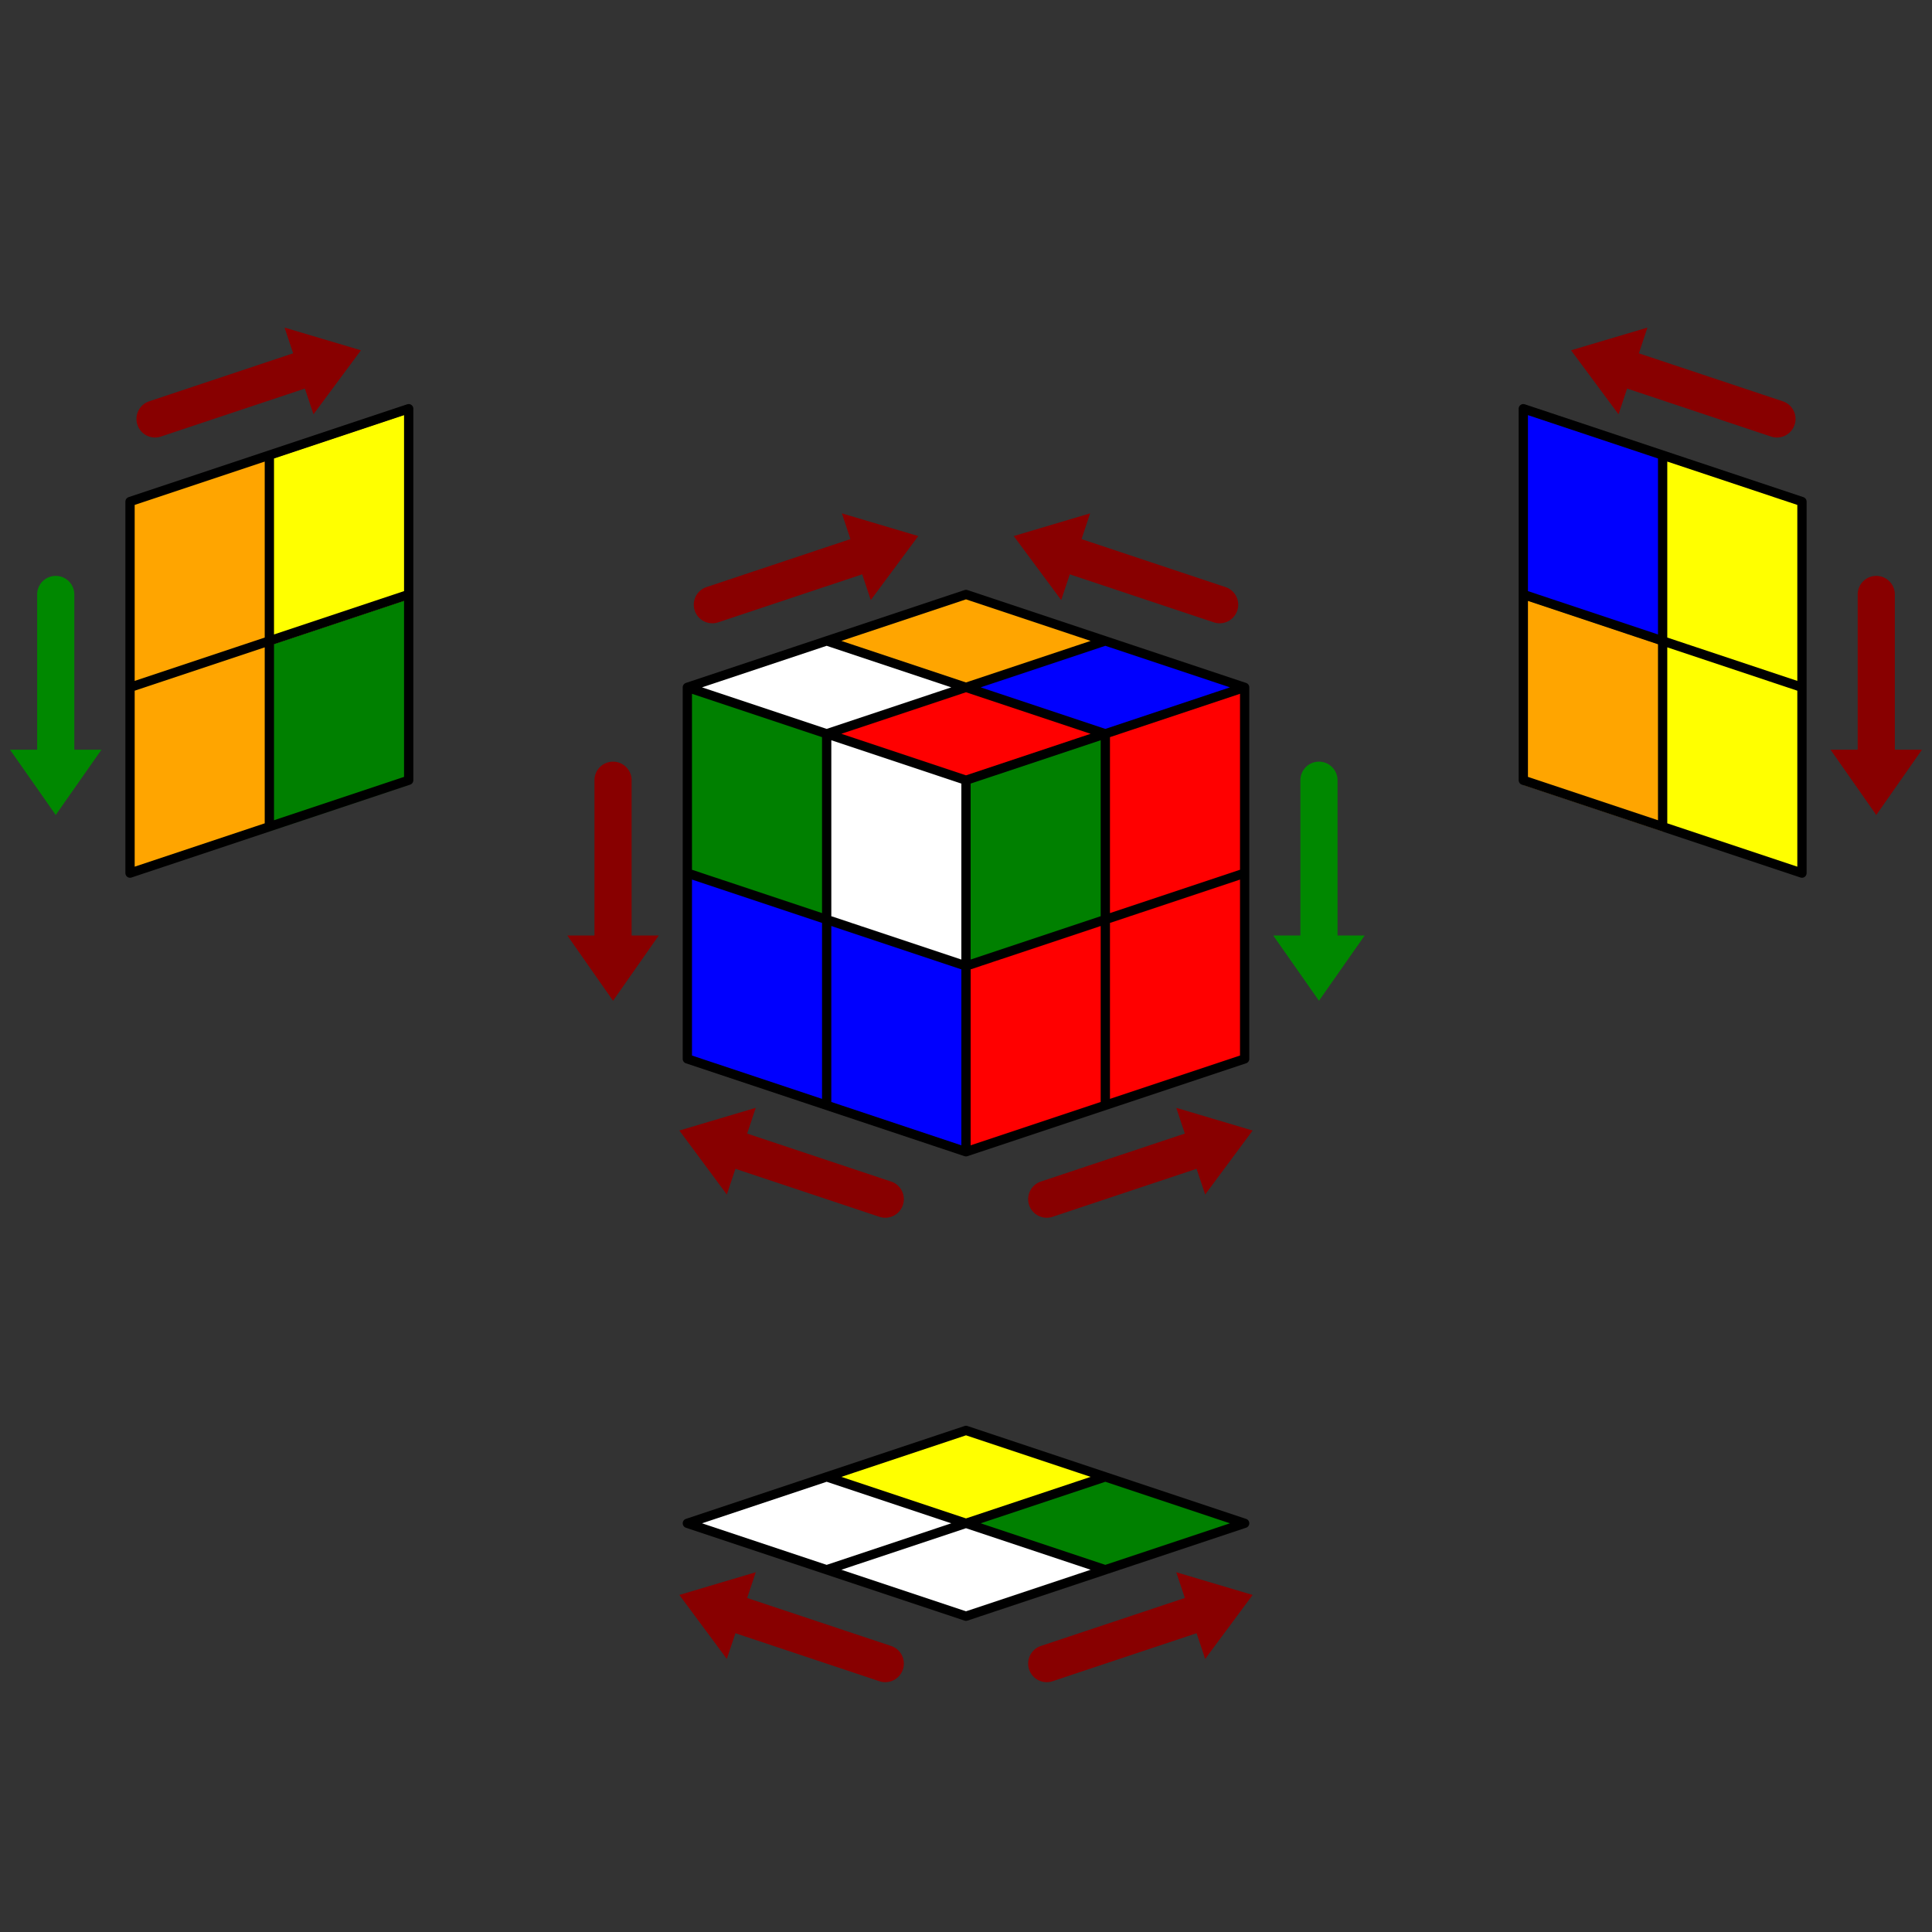 <?xml version="1.0" standalone="no"?><svg id="bc" viewBox="-2 -12 104 104" xmlns="http://www.w3.org/2000/svg"><rect x="-2" y="-12" width="104" height="104" fill="#333333" stroke="none"/><defs><path id="a" d="M-3.75,6.25v-10l7.5,-2.5v10z" stroke="none"/><path id="b" d="M3.75,6.25v-10l-7.5,-2.5v10z" stroke="none"/><path id="c" d="M-7.5,0l7.5,-2.5l7.5,2.5l-7.5,2.5z" stroke="none"/></defs><use href="#b" x="38.75" y="41.25" fill="#00f"/><use href="#b" x="38.75" y="31.25" fill="green"/><use href="#b" x="46.25" y="43.75" fill="#00f"/><use href="#b" x="46.25" y="33.75" fill="#fff"/><use href="#a" x="8.75" y="28.75" fill="orange"/><use href="#a" x="16.25" y="26.5" fill="green"/><use href="#a" x="8.75" y="18.75" fill="orange"/><use href="#a" x="16.25" y="16.5" fill="#ff0"/><use href="#c" x="42.5" y="25" fill="#fff"/><use href="#c" x="50" y="22.5" fill="orange"/><use href="#c" x="50" y="27.5" fill="#f00"/><use href="#c" x="57.5" y="25" fill="#00f"/><use href="#a" x="53.75" y="33.75" fill="green"/><use href="#a" x="61.25" y="31.25" fill="#f00"/><use href="#a" x="53.75" y="43.75" fill="#f00"/><use href="#a" x="61.25" y="41.25" fill="#f00"/><use href="#b" x="83.75" y="16.5" fill="#00f"/><use href="#b" x="83.75" y="26.5" fill="orange"/><use href="#b" x="91.25" y="18.75" fill="#ff0"/><use href="#b" x="91.25" y="28.75" fill="#ff0"/><use href="#c" x="50" y="67.5" fill="#ff0"/><use href="#c" x="42.5" y="70" fill="#fff"/><use href="#c" x="57.5" y="70" fill="green"/><use href="#c" x="50" y="72.5" fill="#fff"/><path fill="none" stroke-width="0.5" stroke="#000" stroke-linejoin="round" d="M50,30v20l15,-5v-20zl-15,-5v20l15,5m15,-25l-15,-5l-15,5m7.5,-2.5l15,5v20 m0,-25l-15,5v20m22.5,-12.5l-15,5l-15,-5m-30,-20v20l15,-5v-20zm7.5,-2.5v20m7.5,-12.5l-15,5 m90,-10l-15,-5v20l15,5zm-7.5,-2.5v20m-7.5,-12.5l15,5m-60,45l15,-5l15,5l-15,5zl7.5,-2.5l15,5m0,-5l-15,5" /><path d="M0.5,20L0.5,28.858L-0.5,28.858 L1,31L2.5,28.858L1.5,28.858 L1.5,20A 0.5 0.5 0 0 0 0.5 20Z" fill="#008800" stroke="#008800"/><path d="M68.5,30L68.5,38.858L67.5,38.858 L69,41L70.5,38.858L69.5,38.858 L69.5,30A 0.5 0.5 0 0 0 68.5 30Z" fill="#008800" stroke="#008800"/><path d="M30.5,30L30.5,38.858L29.5,38.858 L31,41L32.5,38.858L31.5,38.858 L31.5,30A 0.5 0.5 0 0 0 30.5 30Z" fill="#880000" stroke="#880000"/><path d="M98.5,20L98.5,28.858L97.5,28.858 L99,31L100.5,28.858L99.5,28.858 L99.5,20A 0.5 0.5 0 0 0 98.5 20Z" fill="#880000" stroke="#880000"/><path d="M45.812,52.077L37.588,49.336L37.904,48.387 L35.397,49.132L36.955,51.233L37.272,50.284 L45.496,53.026A 0.5 0.5 0 0 0 45.812 52.077Z" fill="#880000" stroke="#880000"/><path d="M36.504,21.026L44.728,18.284L45.045,19.233 L46.603,17.132L44.096,16.387L44.412,17.336 L36.188,20.077A 0.5 0.5 0 0 0 36.504 21.026Z" fill="#880000" stroke="#880000"/><path d="M93.812,10.077L85.588,7.336L85.904,6.387 L83.397,7.132L84.955,9.233L85.272,8.284 L93.496,11.026A 0.5 0.5 0 0 0 93.812 10.077Z" fill="#880000" stroke="#880000"/><path d="M54.504,78.026L62.728,75.284L63.045,76.233 L64.603,74.132L62.096,73.387L62.412,74.336 L54.188,77.077A 0.5 0.5 0 0 0 54.504 78.026Z" fill="#880000" stroke="#880000"/><path d="M6.504,11.026L14.728,8.284L15.045,9.233 L16.603,7.132L14.096,6.387L14.412,7.336 L6.188,10.077A 0.5 0.5 0 0 0 6.504 11.026Z" fill="#880000" stroke="#880000"/><path d="M63.812,20.077L55.588,17.336L55.904,16.387 L53.397,17.132L54.955,19.233L55.272,18.284 L63.496,21.026A 0.5 0.5 0 0 0 63.812 20.077Z" fill="#880000" stroke="#880000"/><path d="M54.504,53.026L62.728,50.284L63.045,51.233 L64.603,49.132L62.096,48.387L62.412,49.336 L54.188,52.077A 0.5 0.5 0 0 0 54.504 53.026Z" fill="#880000" stroke="#880000"/><path d="M45.812,77.077L37.588,74.336L37.904,73.387 L35.397,74.132L36.955,76.233L37.272,75.284 L45.496,78.026A 0.5 0.5 0 0 0 45.812 77.077Z" fill="#880000" stroke="#880000"/></svg>